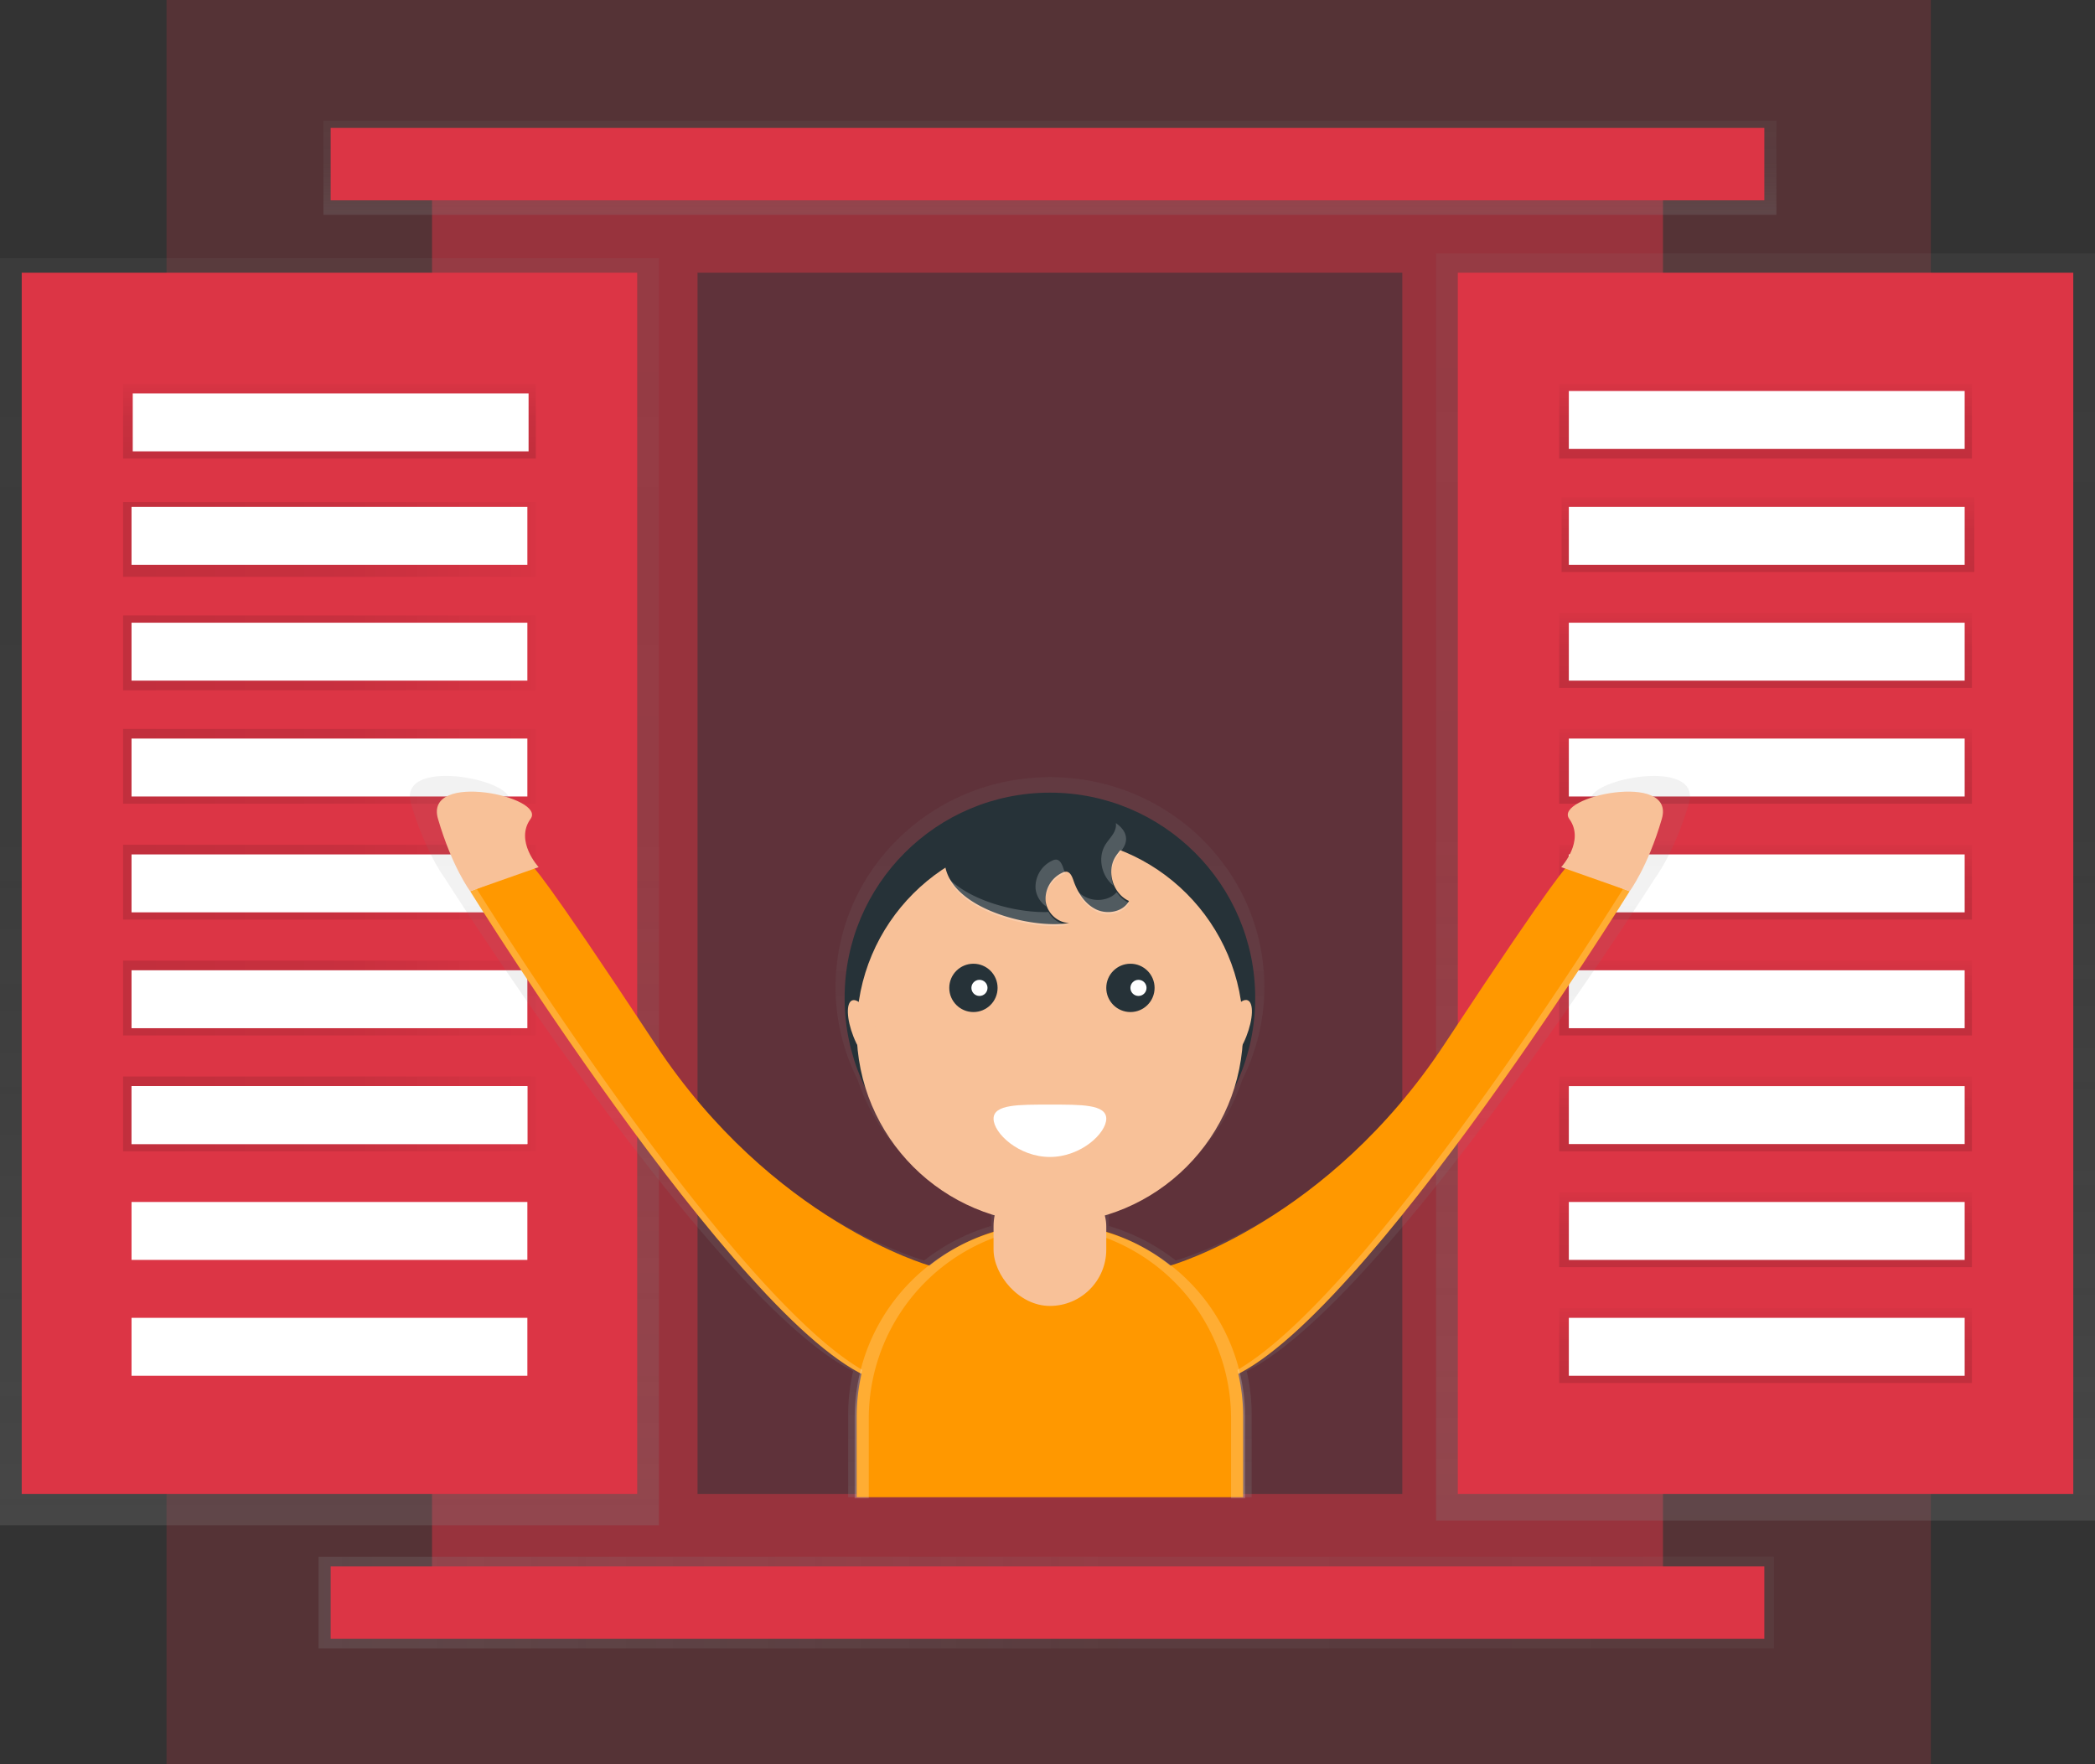 <svg id="fd1e300e-6133-4b79-9025-3394cccdd89f" data-name="Layer 1" xmlns="http://www.w3.org/2000/svg" xmlns:xlink="http://www.w3.org/1999/xlink" width="868" height="731" viewBox="0 0 868 731"><rect x="0" y="0" width="868" height="731" fill="#333333" stroke="none"/><defs><linearGradient id="06147ff9-8cd2-48ac-a1c1-caecd7b6d6a5" x1="731.5" y1="630" x2="731.5" y2="105" gradientUnits="userSpaceOnUse"><stop offset="0" stop-color="gray" stop-opacity="0.25"/><stop offset="0.54" stop-color="gray" stop-opacity="0.12"/><stop offset="1" stop-color="gray" stop-opacity="0.1"/></linearGradient><linearGradient id="a49b107c-cf66-4ec6-8282-86ab0caa351c" x1="136.5" y1="632" x2="136.5" y2="107" xlink:href="#06147ff9-8cd2-48ac-a1c1-caecd7b6d6a5"/><linearGradient id="1f9811ff-c8f4-40a6-be63-e60ca0341cbe" x1="136.5" y1="190" x2="136.5" y2="159" gradientUnits="userSpaceOnUse"><stop offset="0" stop-opacity="0.12"/><stop offset="0.55" stop-opacity="0.09"/><stop offset="1" stop-opacity="0.02"/></linearGradient><linearGradient id="b9a200bd-353c-4381-b6e1-073e5213fd80" x1="732.5" y1="237" x2="732.5" y2="206" xlink:href="#1f9811ff-c8f4-40a6-be63-e60ca0341cbe"/><linearGradient id="bd740118-0fc8-46fe-baa7-1287731d1ce1" x1="731.5" y1="285" x2="731.5" y2="254" xlink:href="#1f9811ff-c8f4-40a6-be63-e60ca0341cbe"/><linearGradient id="be3dcc85-6798-4804-ad40-40dd5e1bf54d" x1="731.5" y1="333" x2="731.5" y2="302" xlink:href="#1f9811ff-c8f4-40a6-be63-e60ca0341cbe"/><linearGradient id="7951aed1-d6b7-43ca-8fc6-4bf3d931fa96" x1="731.5" y1="381" x2="731.5" y2="350" xlink:href="#1f9811ff-c8f4-40a6-be63-e60ca0341cbe"/><linearGradient id="f7ec873f-c4fc-49e9-9fd3-dd83f2d4e56d" x1="731.5" y1="429" x2="731.5" y2="398" xlink:href="#1f9811ff-c8f4-40a6-be63-e60ca0341cbe"/><linearGradient id="ccdfa92b-51d8-4ad9-a821-9e1bef0af2d7" x1="731.5" y1="477" x2="731.5" y2="446" xlink:href="#1f9811ff-c8f4-40a6-be63-e60ca0341cbe"/><linearGradient id="073d1fbf-61de-45f9-b512-c4899ce091e5" x1="731.5" y1="525" x2="731.5" y2="494" xlink:href="#1f9811ff-c8f4-40a6-be63-e60ca0341cbe"/><linearGradient id="24835175-14ba-470d-95d2-6a8277fcc694" x1="731.5" y1="573" x2="731.5" y2="542" xlink:href="#1f9811ff-c8f4-40a6-be63-e60ca0341cbe"/><linearGradient id="5ff08f58-18b8-40ea-89dd-f61e941fbca5" x1="731.5" x2="731.5" xlink:href="#1f9811ff-c8f4-40a6-be63-e60ca0341cbe"/><linearGradient id="35037972-f4cb-4e52-85d9-6feea861c78a" x1="51" y1="223.5" x2="222" y2="223.5" xlink:href="#1f9811ff-c8f4-40a6-be63-e60ca0341cbe"/><linearGradient id="c11cf938-6a5f-4793-b594-126852022070" x1="51" y1="270.5" x2="222" y2="270.5" xlink:href="#1f9811ff-c8f4-40a6-be63-e60ca0341cbe"/><linearGradient id="68e8be81-276e-4a4c-a07a-ad0995a3c0be" x1="51" y1="317.5" x2="222" y2="317.5" xlink:href="#1f9811ff-c8f4-40a6-be63-e60ca0341cbe"/><linearGradient id="0822cc54-0c46-479a-a5ec-03e9a82962c7" x1="51" y1="365.5" x2="222" y2="365.5" xlink:href="#1f9811ff-c8f4-40a6-be63-e60ca0341cbe"/><linearGradient id="7019b20f-90f6-479e-a238-57a05bc6be32" x1="51" y1="413.5" x2="222" y2="413.5" xlink:href="#1f9811ff-c8f4-40a6-be63-e60ca0341cbe"/><linearGradient id="d42fcc48-79e2-414c-a733-2be802693088" x1="51" y1="461.5" x2="222" y2="461.5" xlink:href="#1f9811ff-c8f4-40a6-be63-e60ca0341cbe"/><linearGradient id="0c4558fc-2870-4523-bb15-f13635f1ebad" x1="132" y1="664" x2="735" y2="664" xlink:href="#06147ff9-8cd2-48ac-a1c1-caecd7b6d6a5"/><linearGradient id="5f8c78d2-e119-41dc-88f5-5bfd3b7b4286" x1="435" y1="89" x2="435" y2="50" xlink:href="#06147ff9-8cd2-48ac-a1c1-caecd7b6d6a5"/><linearGradient id="0b3309b2-8c80-4e02-ba09-43858a03760e" x1="601" y1="704.8" x2="601" y2="406" xlink:href="#06147ff9-8cd2-48ac-a1c1-caecd7b6d6a5"/></defs><title>welcome</title><rect x="69" width="731" height="731" fill="#dc3545" opacity="0.2"/><rect x="179" y="68.25" width="510" height="595.5" fill="#dc3545" opacity="0.5"/><rect x="595" y="105" width="273" height="525" fill="url(#06147ff9-8cd2-48ac-a1c1-caecd7b6d6a5)"/><rect y="107" width="273" height="525" fill="url(#a49b107c-cf66-4ec6-8282-86ab0caa351c)"/><rect x="604" y="113" width="255" height="506" fill="#dc3545"/><rect x="175" y="197.5" width="255" height="506" transform="translate(439 816.5) rotate(-180)" fill="#dc3545"/><rect x="51" y="159" width="171" height="31" fill="url(#1f9811ff-c8f4-40a6-be63-e60ca0341cbe)"/><rect x="647" y="206" width="171" height="31" fill="url(#b9a200bd-353c-4381-b6e1-073e5213fd80)"/><rect x="646" y="254" width="171" height="31" fill="url(#bd740118-0fc8-46fe-baa7-1287731d1ce1)"/><rect x="646" y="302" width="171" height="31" fill="url(#be3dcc85-6798-4804-ad40-40dd5e1bf54d)"/><rect x="646" y="350" width="171" height="31" fill="url(#7951aed1-d6b7-43ca-8fc6-4bf3d931fa96)"/><rect x="646" y="398" width="171" height="31" fill="url(#f7ec873f-c4fc-49e9-9fd3-dd83f2d4e56d)"/><rect x="646" y="446" width="171" height="31" fill="url(#ccdfa92b-51d8-4ad9-a821-9e1bef0af2d7)"/><rect x="646" y="494" width="171" height="31" fill="url(#073d1fbf-61de-45f9-b512-c4899ce091e5)"/><rect x="646" y="542" width="171" height="31" fill="url(#24835175-14ba-470d-95d2-6a8277fcc694)"/><rect x="646" y="159" width="171" height="31" fill="url(#5ff08f58-18b8-40ea-89dd-f61e941fbca5)"/><rect x="51" y="208" width="171" height="31" fill="url(#35037972-f4cb-4e52-85d9-6feea861c78a)"/><rect x="51" y="255" width="171" height="31" fill="url(#c11cf938-6a5f-4793-b594-126852022070)"/><rect x="51" y="302" width="171" height="31" fill="url(#68e8be81-276e-4a4c-a07a-ad0995a3c0be)"/><rect x="51" y="350" width="171" height="31" fill="url(#0822cc54-0c46-479a-a5ec-03e9a82962c7)"/><rect x="51" y="398" width="171" height="31" fill="url(#7019b20f-90f6-479e-a238-57a05bc6be32)"/><rect x="55" y="163" width="164" height="24" fill="#fff"/><rect x="54.5" y="210" width="164" height="24" fill="#fff"/><rect x="54.5" y="258" width="164" height="24" fill="#fff"/><rect x="54.5" y="306" width="164" height="24" fill="#fff"/><rect x="54.5" y="354" width="164" height="24" fill="#fff"/><rect x="54.5" y="402" width="164" height="24" fill="#fff"/><rect x="51" y="446" width="171" height="31" fill="url(#d42fcc48-79e2-414c-a733-2be802693088)"/><rect x="54.5" y="450" width="164" height="24" fill="#fff"/><rect x="54.5" y="450" width="164" height="24" fill="#fff"/><rect x="54.5" y="498" width="164" height="24" fill="#fff"/><rect x="54.5" y="546" width="164" height="24" fill="#fff"/><rect x="650" y="162" width="164" height="24" fill="#fff"/><rect x="650" y="210" width="164" height="24" fill="#fff"/><rect x="650" y="258" width="164" height="24" fill="#fff"/><rect x="650" y="306" width="164" height="24" fill="#fff"/><rect x="650" y="354" width="164" height="24" fill="#fff"/><rect x="650" y="402" width="164" height="24" fill="#fff"/><rect x="650" y="450" width="164" height="24" fill="#fff"/><rect x="650" y="498" width="164" height="24" fill="#fff"/><rect x="650" y="546" width="164" height="24" fill="#fff"/><rect x="132" y="645" width="603" height="38" fill="url(#0c4558fc-2870-4523-bb15-f13635f1ebad)"/><rect x="137" y="649" width="594" height="30" fill="#dc3545"/><rect x="134" y="50" width="602" height="39" fill="url(#5f8c78d2-e119-41dc-88f5-5bfd3b7b4286)"/><rect x="137" y="53" width="594" height="30" fill="#dc3545"/><rect x="289" y="113" width="292" height="506" fill="#263238" opacity="0.5"/><path d="M825.66,417.55c7,9.38-3.48,20.46-3.48,20.46l1.76.61c-2.59,2.87-12.82,15.82-52.26,74.4-50.5,75-118.55,93.71-118.55,93.71h0a84,84,0,0,0-27.73-14.31v-7.08a83,83,0,0,0,55.3-53.48,85.08,85.08,0,0,0,9.14-38.44c0-48-39.77-86.94-88.82-86.94s-88.82,38.93-88.82,86.94a85.08,85.08,0,0,0,9.14,38.44,83,83,0,0,0,55.3,53.48v7.08a84,84,0,0,0-27.73,14.31h0S480.83,588,430.33,513c-39.44-58.58-49.67-71.54-52.26-74.4l1.76-.61s-10.45-11.08-3.48-20.46-46.15-20.46-40.06,0,13.93,30.69,13.93,30.69S461.42,623.6,519.47,652.58a80.43,80.43,0,0,0-2.06,18.12V704.8H684.59V670.7a80.43,80.43,0,0,0-2.06-18.12c58-29,169.25-204.35,169.25-204.35s7.84-10.23,13.93-30.69S818.69,408.17,825.66,417.55Z" transform="translate(-166 -84.5)" fill="url(#0b3309b2-8c80-4e02-ba09-43858a03760e)"/><circle cx="435" cy="413.47" r="85.06" fill="#263238"/><circle cx="435" cy="426.82" r="80.06" fill="#f8c198"/><circle cx="403.31" cy="409.3" r="10.01" fill="#263238"/><circle cx="468.36" cy="409.3" r="10.01" fill="#263238"/><path d="M624.35,548c0,6-10.45,15.85-23.35,15.85S577.65,554,577.65,548s10.45-5.84,23.35-5.84S624.35,542,624.35,548Z" transform="translate(-166 -84.5)" fill="#fff"/><circle cx="405.81" cy="409.3" r="3.34" fill="#fff"/><circle cx="471.69" cy="409.3" r="3.34" fill="#fff"/><path d="M609,466.88c-4.88,0-9.26-4.24-9.78-9.09a12,12,0,0,1,7-11.75,3.42,3.42,0,0,1,1.47-.38c1.68,0,2.51,2,3.05,3.59,1.68,4.92,4.66,9.72,9.34,12s11.22,1.11,13.69-3.47c-6.62-2.95-9.45-12.21-5.6-18.35,1.49-2.37,3.81-4.38,4.28-7.14.86-5-4.62-8.64-9.47-10.14-14-4.33-62.8-4.81-65.49,16.08C554.67,460.27,593.63,469.8,609,466.88Z" transform="translate(-166 -84.5)" fill="#263238"/><ellipse cx="524.27" cy="512.15" rx="5" ry="14.18" transform="translate(-317.38 143.66) rotate(-21.53)" fill="#f8c198"/><ellipse cx="677.73" cy="512.15" rx="14.18" ry="5" transform="translate(-213.42 870.11) rotate(-68.47)" fill="#f8c198"/><path d="M650.91,608.84s65.17-18.3,113.54-91.69,50.87-73.59,50.87-73.59l25.85,10.21S721.09,647.25,669.39,657.26,650.91,608.84,650.91,608.84Z" transform="translate(-166 -84.5)" fill="#ff9800"/><path d="M812.83,443.77s10-10.84,3.34-20,44.2-20,38.36,0-13.34,30-13.34,30Z" transform="translate(-166 -84.5)" fill="#f8c198"/><path d="M551.09,608.84s-65.17-18.3-113.54-91.69-50.87-73.59-50.87-73.59l-25.85,10.21s120.09,193.48,171.8,203.49S551.09,608.84,551.09,608.84Z" transform="translate(-166 -84.5)" fill="#ff9800"/><path d="M389.17,443.77s-10-10.84-3.34-20-44.2-20-38.36,0,13.34,30,13.34,30Z" transform="translate(-166 -84.5)" fill="#f8c198"/><g opacity="0.2"><path d="M628.29,427.27c-.48,2.76-2.8,4.76-4.28,7.14-3.37,5.38-1.62,13.16,3.32,17a12.79,12.79,0,0,1,.85-11.14c1.49-2.37,3.81-4.38,4.28-7.14.54-3.13-1.41-5.73-4.13-7.6A6,6,0,0,1,628.29,427.27Z" transform="translate(-166 -84.5)" fill="#fff"/><path d="M607.46,446.51c-.32-.75-.62-1.51-.88-2.27-.54-1.59-1.37-3.54-3.05-3.59a3.42,3.42,0,0,0-1.47.38,12,12,0,0,0-7,11.75,10.53,10.53,0,0,0,4.47,7.35,9.4,9.4,0,0,1-.3-1.51,12,12,0,0,1,7-11.75A3.87,3.87,0,0,1,607.46,446.51Z" transform="translate(-166 -84.5)" fill="#fff"/><path d="M600.41,462.35c-12.16.51-31.78-4.13-41.45-14,7.22,15.36,37.05,21.79,50,19.32A10.08,10.08,0,0,1,600.41,462.35Z" transform="translate(-166 -84.5)" fill="#fff"/><path d="M628.68,454.11c-2.92,3.43-8.58,4.15-12.75,2.12a14.54,14.54,0,0,1-3.7-2.61,17.84,17.84,0,0,0,7.87,8.44c4.68,2.27,11.22,1.11,13.69-3.47A11.88,11.88,0,0,1,628.68,454.11Z" transform="translate(-166 -84.5)" fill="#fff"/></g><path d="M837.85,453.77S717.76,647.25,666,657.26a60.33,60.33,0,0,1-9.07,1.11,53.05,53.05,0,0,0,12.41-1.11c51.71-10,171.8-203.49,171.8-203.49l-2.68-.95C838.09,453.45,837.85,453.77,837.85,453.77Z" transform="translate(-166 -84.5)" fill="#fff" opacity="0.2"/><path d="M364.15,453.77S484.24,647.25,536,657.26a60.33,60.33,0,0,0,9.07,1.11,53.05,53.05,0,0,1-12.41-1.11c-51.71-10-171.8-203.49-171.8-203.49l2.68-.95C363.91,453.45,364.15,453.77,364.15,453.77Z" transform="translate(-166 -84.5)" fill="#fff" opacity="0.2"/><path d="M435,506.88h0a80.06,80.06,0,0,1,80.06,80.06V620.3a0,0,0,0,1,0,0H354.94a0,0,0,0,1,0,0V586.94A80.06,80.06,0,0,1,435,506.88Z" fill="#ff9800"/><path d="M601.83,591.8h0a80.93,80.93,0,0,0-8.72.47c1,0,1.91-.06,2.88-.06h0a80.06,80.06,0,0,1,80.06,80.06v32.94h5.84V671.86A80.06,80.06,0,0,0,601.83,591.8Z" transform="translate(-166 -84.5)" fill="#fff" opacity="0.2"/><path d="M600.17,591.8h0a80.93,80.93,0,0,1,8.72.47c-1,0-1.91-.06-2.88-.06h0a80.06,80.06,0,0,0-80.06,80.06v32.94h-5.84V671.86A80.06,80.06,0,0,1,600.17,591.8Z" transform="translate(-166 -84.5)" fill="#fff" opacity="0.2"/><rect x="411.65" y="484.78" width="46.7" height="56.29" rx="23.35" ry="23.35" fill="#f8c198"/></svg>